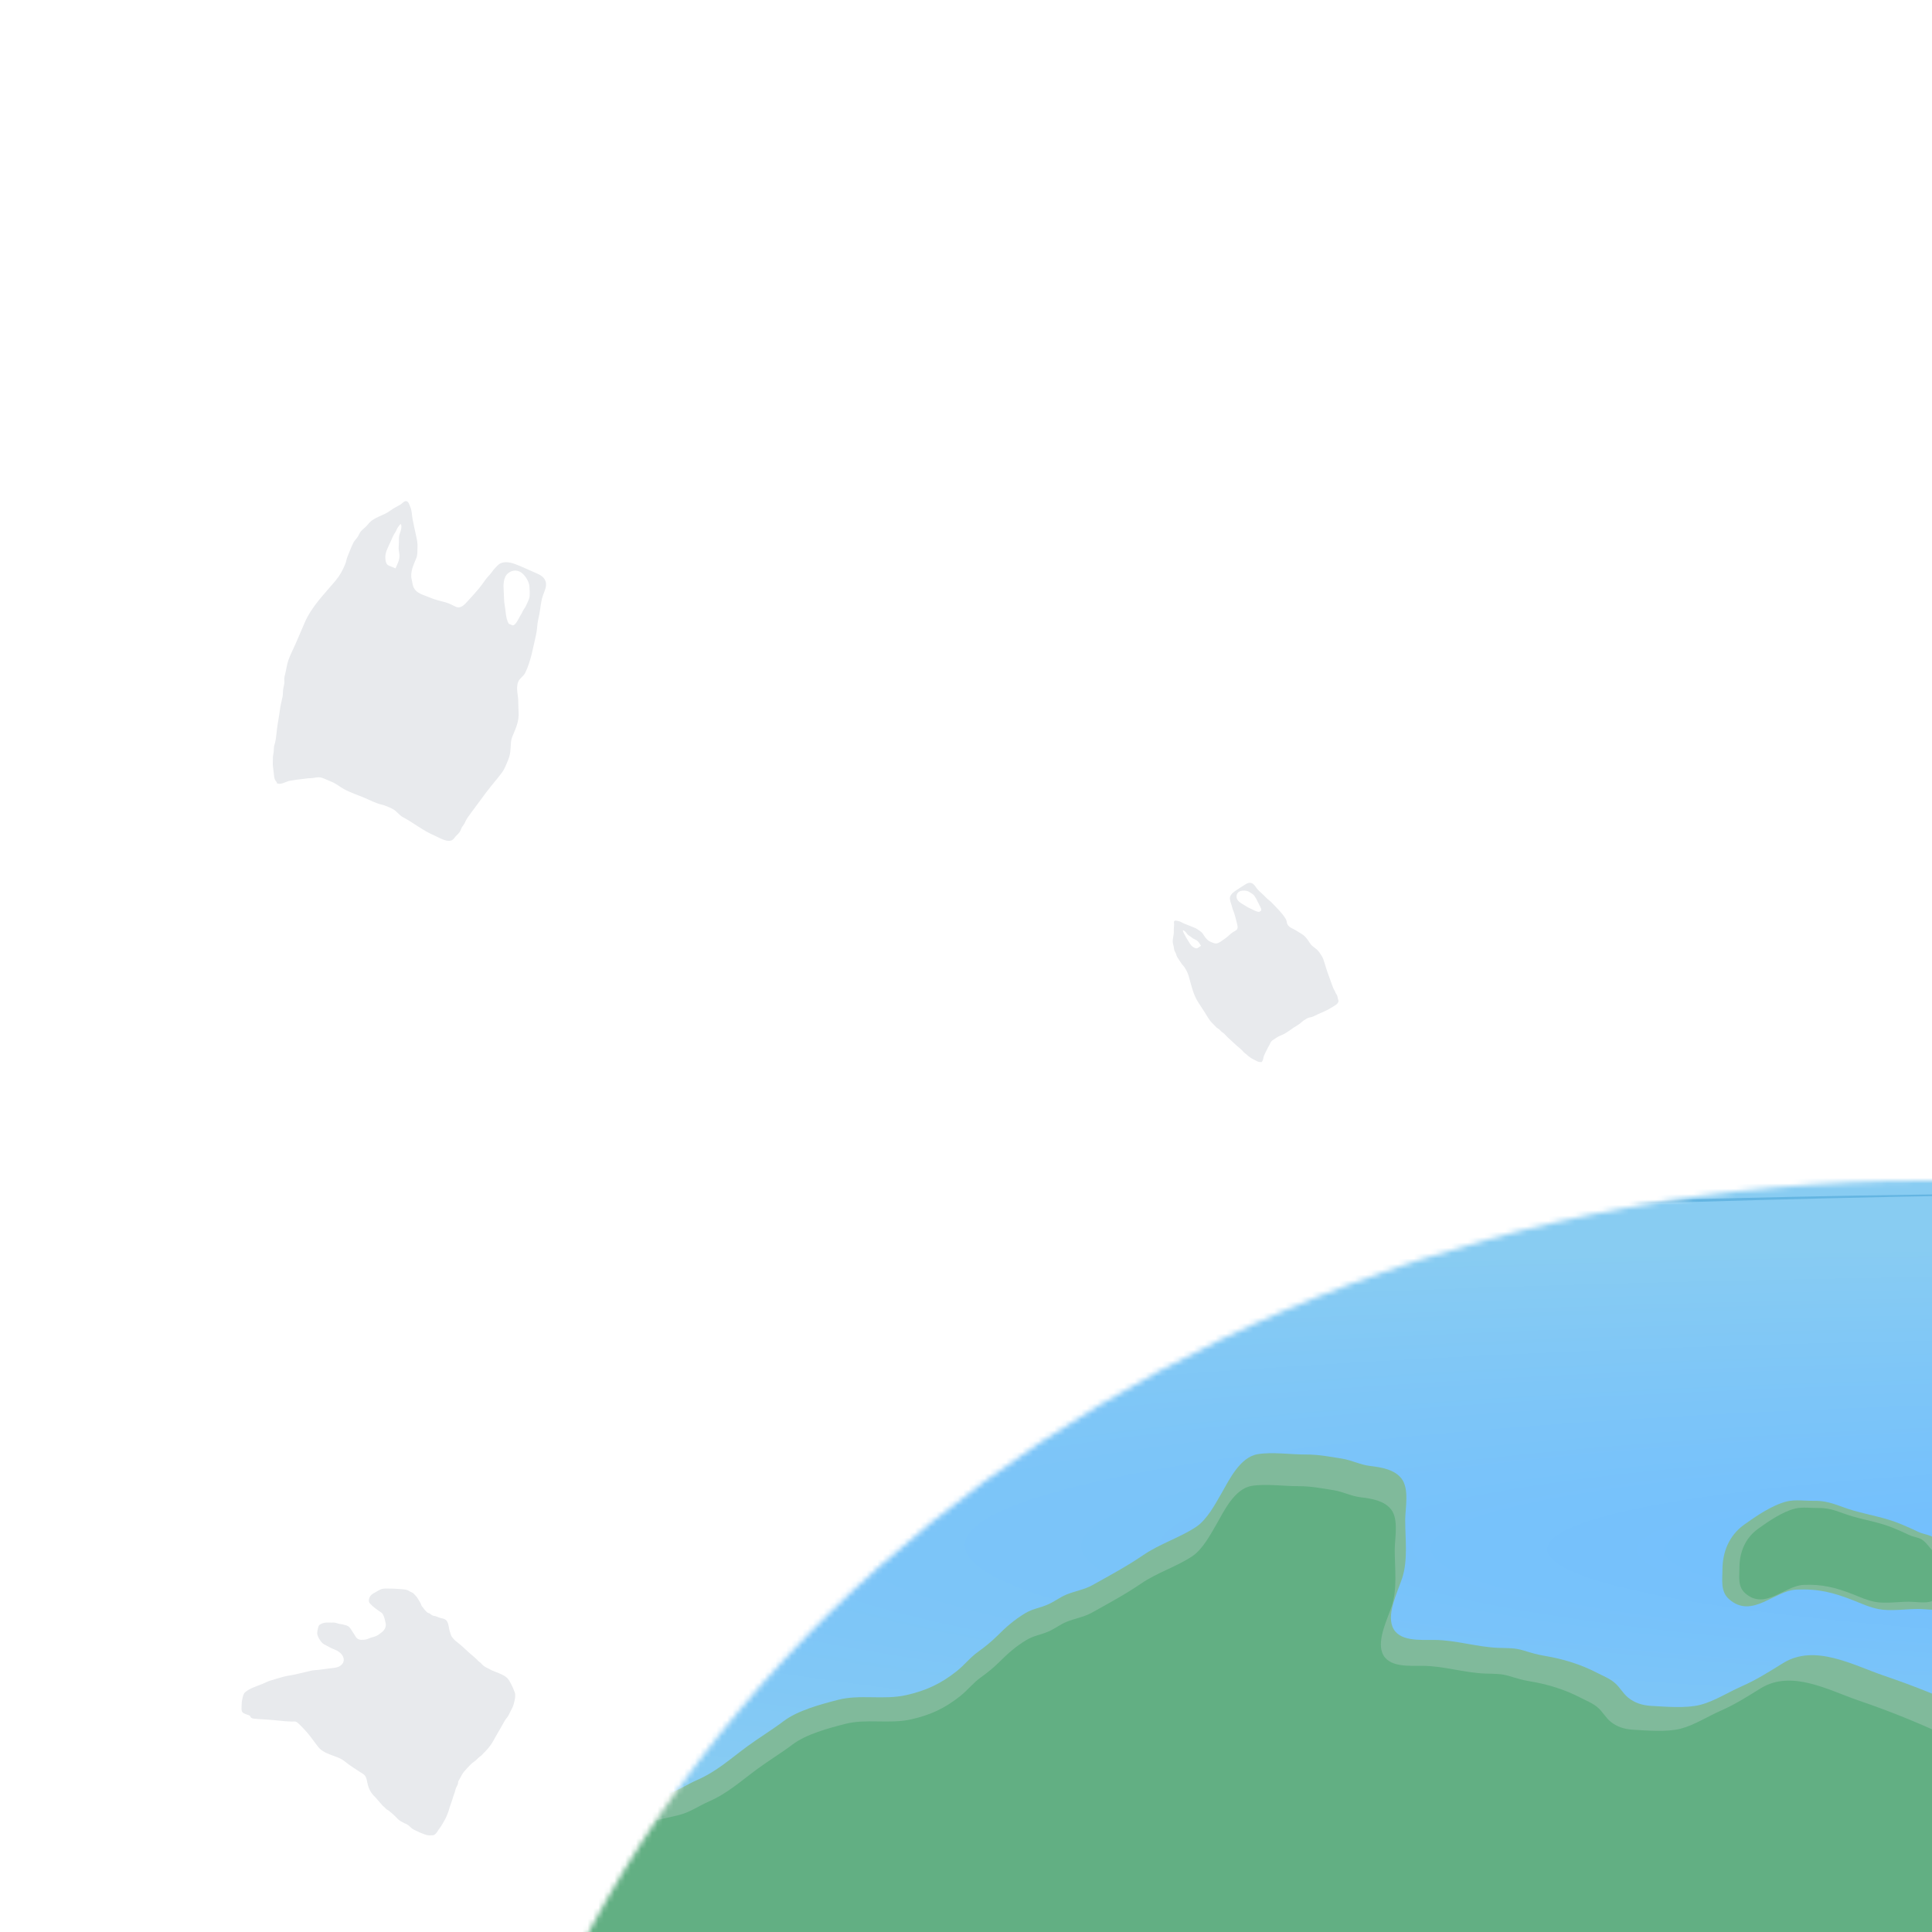 <svg width="360" height="360" viewBox="0 0 360 360" fill="none" xmlns="http://www.w3.org/2000/svg">
<g clip-path="url(#clip0_643_1257)">
<g filter="url(#filter0_d_643_1257)">
<mask id="mask0_643_1257" style="mask-type:luminance" maskUnits="userSpaceOnUse" x="83" y="220" width="552" height="492">
<path d="M359 711.024C511.431 711.024 635 601.104 635 465.512C635 329.919 511.431 220 359 220C206.569 220 83 329.919 83 465.512C83 601.104 206.569 711.024 359 711.024Z" fill="white"/>
</mask>
<g mask="url(#mask0_643_1257)">
<path d="M944.138 218.387H-127.674V729.518H944.138V218.387Z" fill="#88CCF2"/>
<path d="M408.31 357.341C679.529 357.341 899.396 327.098 899.396 289.792C899.396 252.485 679.529 222.243 408.31 222.243C137.09 222.243 -82.776 252.485 -82.776 289.792C-82.776 327.098 137.09 357.341 408.31 357.341Z" fill="url(#paint0_radial_643_1257)"/>
<path d="M430.094 357.341C710.998 357.341 938.716 327.098 938.716 289.792C938.716 252.485 710.998 222.243 430.094 222.243C149.19 222.243 -78.528 252.485 -78.528 289.792C-78.528 327.098 149.19 357.341 430.094 357.341Z" fill="url(#paint1_radial_643_1257)"/>
<path d="M331.5 413.6C333.676 411.465 335.826 409.176 337.942 406.972C341.223 403.554 345.099 401.672 349.33 399.322C351.601 398.055 354.89 397.087 357.412 396.119C359.354 395.374 361.798 394.46 363.87 394.122C365.83 393.8 368.722 393.977 370.743 394.138C372.254 394.261 373.834 394.722 375.258 395.205C377.633 396.012 378.332 397.894 379.109 399.967C380.025 402.394 379.921 404.36 380.05 406.834C380.18 409.168 381.276 411.357 381.743 413.6C381.959 414.637 381.518 415.743 381.769 416.795C382.002 417.763 382.321 418.769 382.58 419.729C383.426 422.901 387.225 426.442 391.292 425.044C395.1 423.73 394.91 419.115 396.654 416.526C397.379 415.451 398.199 414.737 398.717 413.623C399.296 412.394 399.969 411.135 400.522 409.875C401.895 406.741 401.843 402.817 404.338 400.267C406.834 397.717 409.113 394.937 412.895 394.238C415.019 393.846 416.089 393.331 418.032 392.356C419.604 391.573 421.244 391.265 422.85 390.582C425.829 389.315 428.738 388.508 431.795 387.433C435.197 386.242 437.977 384.43 441.025 382.64C444.608 380.528 448.226 379 451.308 376.196C453.985 373.762 457.361 372.302 459.856 369.706C461.186 368.324 462.412 366.726 463.5 365.19C464.588 363.654 466.245 361.719 467.091 359.998C468.395 357.333 467.497 353.34 467.523 350.429C467.566 346.466 466.168 343.194 463.888 339.799C459.761 333.662 452.793 331.781 445.687 329.361C443.805 328.724 441.776 328.47 439.937 327.741C438.754 327.272 437.908 326.665 436.613 326.443C433.479 325.913 429.464 326.497 426.243 326.481C422.237 326.458 418.507 327.195 414.483 327.195C411.177 327.195 407.87 327.195 404.563 327.195C398.683 327.195 391.879 328.048 386.327 326.297C383.107 325.275 380.197 323.655 376.994 322.664C373.627 321.627 370.441 320.199 367.237 318.716C362.005 316.297 356.704 314.162 351.083 312.249C345.332 310.299 338.175 306.236 332.26 309.891C329.748 311.443 327.321 313.002 324.498 314.239C322.055 315.306 319.404 317.027 316.771 317.687C314.154 318.348 310.347 318.017 307.636 317.864C306.03 317.772 304.536 317.295 303.327 316.282C302.403 315.506 301.851 314.423 300.944 313.632C299.934 312.741 298.768 312.318 297.568 311.696C294.589 310.145 291.274 309.116 287.837 308.547C286.447 308.317 285.256 307.964 283.909 307.549C282.242 307.034 280.965 307.119 279.22 307.057C275.18 306.904 271.312 305.606 267.271 305.575C264.586 305.552 260.527 305.936 259.44 303.048C258.473 300.475 260.424 296.62 261.253 294.124C262.384 290.713 261.84 286.796 261.84 283.264C261.84 281.052 262.643 277.434 261.149 275.506C259.837 273.817 257.411 273.41 255.321 273.164C253.447 272.941 251.876 272.081 250.072 271.797C247.827 271.436 245.625 271.013 243.302 271.029C240.583 271.044 237.025 270.506 234.314 270.975C231.025 271.543 229.013 275.821 227.614 278.241C226.431 280.284 224.912 283.179 222.831 284.546C219.766 286.558 216.139 287.649 213.057 289.753C210 291.835 206.78 293.571 203.542 295.376C202.031 296.22 200.27 296.474 198.672 297.142C197.455 297.649 196.479 298.44 195.288 298.962C193.82 299.607 192.404 299.769 191.022 300.606C188.864 301.912 187.422 303.225 185.721 304.915C184.685 305.936 183.519 306.888 182.319 307.741C180.73 308.87 179.763 310.214 178.27 311.397C175.377 313.701 172.58 315.037 168.789 315.875C164.628 316.796 160.233 315.69 156.184 316.735C152.903 317.58 148.637 318.724 146.021 320.705C143.819 322.372 141.497 323.762 139.252 325.406C136.109 327.718 133.553 330.083 129.884 331.688C127.958 332.526 126.352 333.708 124.254 334.246C121.845 334.86 119.341 335.314 116.915 335.867C112.279 336.934 108.29 338.808 103.8 340.129C99.44 341.412 95.623 343.647 91.419 345.214C89.908 345.782 88.241 346.174 86.748 346.773C84.002 347.879 82.966 350.191 79.685 350.298C77.811 350.36 75.834 350.329 73.96 350.283C71.672 350.221 70.93 349.691 69.168 348.478C65.464 345.943 63.591 343.409 62.261 339.484C61.285 336.589 59.481 333.716 56.364 332.372C53.247 331.028 49.405 330.79 46.072 330.805C39.415 330.836 31.592 330.06 25.428 332.718C22.829 333.839 20.446 335.652 17.838 336.865C16.016 337.718 15.015 338.762 13.521 339.991C9.48 343.301 4.757 345.851 1.122 349.592C-1.917 352.725 -4.801 356.243 -7.581 359.561C-11.181 363.862 -13.884 368.647 -15.403 373.808C-16.733 378.316 -17.89 384.03 -15.309 388.301C-12.554 392.832 -10.033 397.256 -5.362 400.536C-1.692 403.109 3.885 403.508 8.28 402.333C13.279 400.989 15.334 394.944 15.706 390.743C16.103 386.25 16.56 382.01 16.483 377.456C16.413 373.516 17.726 368.823 22.198 366.926C24.866 368.769 23.778 373.639 23.787 376.227C23.787 379.015 23.986 381.511 24.581 384.261C25.013 386.219 25.384 387.586 26.377 389.437C27.491 391.511 29.114 393.9 29.391 396.242C29.736 399.145 28.104 401.457 25.747 403.231C22.086 405.989 16.767 407.463 12.416 409.138C8.064 410.812 3.367 412.394 -0.95 414.337C-2.746 415.144 -3.868 415.958 -5.923 416.342C-9.627 417.033 -13.556 417.279 -17.303 417.786C-21.05 418.293 -24.288 418.846 -27.957 418.7C-33.276 418.485 -36.039 411.987 -38.578 408.546C-40.822 405.505 -42.826 404.622 -47.246 404.952C-54.404 405.489 -62.848 410.489 -66.777 415.85C-68.184 417.77 -67.243 419.268 -66.095 421.227C-65.456 422.317 -64.618 423.646 -63.729 424.606C-62.322 426.127 -60.647 426.749 -58.954 427.993C-56.606 429.721 -54.352 432.379 -52.323 434.46C-50.121 436.71 -48.749 439.598 -48.075 442.417C-47.462 444.982 -47.523 445.504 -48.87 448.001C-50.398 450.842 -52.712 452.832 -54.888 455.343C-58.005 458.945 -60.802 462.002 -63.064 466.157C-65.059 469.813 -68.46 474.928 -64.679 478.33C-63.401 479.475 -61.95 481.057 -60.431 481.91C-59.084 482.662 -58.73 482.655 -57.158 482.025C-54.395 480.911 -51.693 479.206 -49.198 477.685C-45.597 475.489 -41.263 473.446 -38.327 470.543C-35.72 467.97 -32.214 465.596 -28.691 464.007C-25.816 462.709 -22.147 462.724 -19.047 462.063C-15.473 461.295 -14.445 460.535 -11.63 463.093C-9.247 465.258 -7.175 468.615 -3.816 469.69C0.233 470.98 6.165 470.781 7.538 466.211C8.349 463.515 7.114 460.804 8.297 458.062C9.8 454.552 13.504 452.225 17.484 454.337C19.902 455.62 21.862 457.993 23.83 459.736C25.687 461.38 27.362 462.747 28.665 464.767C31.117 468.561 35.823 472.094 40.952 469.521C44.207 467.885 46.02 464.129 48.239 461.633C49.94 459.721 51.563 458.354 53.739 456.772C55.915 455.189 62.2 449.176 65.905 450.428C69.384 451.603 71.56 459.352 70.636 462.301C69.635 465.497 65.671 466.779 63.401 469.053C62.209 470.251 61.044 472.301 60.974 473.953C60.888 476.011 62.624 477.34 60.759 479.26C58.6 481.479 52.945 482.969 50.026 483.945C46.702 485.059 43.628 485.427 40.149 485.842C34.07 486.564 28.294 486.602 22.293 485.435C18.848 484.767 15.818 484.329 12.511 483.092C8.962 481.771 5.051 480.642 1.278 480.012C-2.599 479.367 -6.597 479.229 -10.439 478.446C-14.281 477.662 -18.002 476.234 -22.095 476.234C-28.432 476.234 -33.708 477.993 -38.621 481.433C-41.142 483.2 -43.706 484.022 -46.59 485.243C-49.871 486.633 -52.962 488.092 -56.338 489.283C-61.199 490.995 -63.375 493.845 -65.896 497.7C-68.115 501.095 -69.393 504.636 -69.945 508.53C-70.265 510.773 -70.904 513.046 -70.956 515.281C-71.025 518.107 -70.939 520.941 -70.939 523.768C-70.939 527.992 -71.56 532.6 -70.774 536.763C-70.015 540.795 -68.642 545.15 -65.214 548.115C-62.028 550.88 -58.16 552.531 -54.145 554.059C-44.829 557.592 -34.502 556.932 -24.582 556.932C-21.957 556.932 -19.332 556.532 -16.958 557.6C-14.989 558.483 -12.692 559.359 -10.853 560.442C-9.247 561.386 -8.781 562.646 -7.771 563.998C-6.899 565.165 -5.94 565.734 -5.319 567.116C-4.602 568.721 -4.438 570.449 -3.739 572.07C-2.815 574.197 -2.098 576.448 -1.347 578.629C1.088 585.664 4.766 592.054 7.641 598.867C9.092 602.315 9.256 605.818 9.195 609.45C9.161 611.808 9.454 613.89 9.843 616.201C10.275 618.728 9.618 621.301 10.206 623.805C11.725 630.341 11.734 637.177 15.645 643.16C18.52 647.561 24.132 650.679 29.65 651.877C35.202 653.083 38.759 650.986 43.482 648.659C49.551 645.671 57.02 642.499 59.818 636.478C60.785 634.389 61.026 632.092 61.829 629.957C62.891 627.131 63.789 624.65 64.428 621.716C64.92 619.435 65.974 618.022 67.485 616.171C69.384 613.851 70.964 611.394 72.536 608.89C76.102 603.214 78.398 596.509 78.847 590.011C79.132 585.887 79.642 581.947 79.642 577.799C79.642 573.483 78.847 568.859 80.98 564.873C83.112 560.887 85.306 555.227 88.811 551.893C90.78 550.019 93.715 548.737 95.9 547.047C98.369 545.142 101.089 542.777 102.997 540.388C104.258 538.814 107.038 533.975 105.553 532.408L102.781 531.709C100.208 531.31 97.652 530.841 95.114 530.304C91.108 529.321 86.851 528.046 83.061 526.54C79.788 525.242 76.801 523.606 73.434 522.47C71.059 521.663 67.614 521.272 66.777 518.76C66.034 516.541 66.345 513.299 66.06 510.965C65.801 508.86 65.119 505.527 66.112 503.522C68.029 503.491 70.438 506.172 71.664 507.001C74.098 508.645 76.559 510.212 78.908 511.955C84.433 516.072 91.419 519.789 98.369 521.725C102.747 522.938 107.444 523.453 111.959 524.014C115.896 524.497 119.721 525.457 122.251 522.017C125.23 517.954 124.962 512.608 124.988 507.977C125.006 504.613 124.885 501.833 122.657 498.883C121.655 497.562 113.349 492.255 114.187 491.18C117.891 491.787 120.378 495.45 122.631 497.762C124.323 499.498 126.128 501.502 128.2 502.931C132.673 506.018 139.83 507.309 145.201 508.561C148.629 509.359 151.987 509.728 155.027 511.448C162.167 515.496 166.156 523.468 169.584 530.119C171.941 534.689 172.398 539.528 175.23 543.86C178.322 548.591 181.611 544.643 183.968 541.471C187.621 536.556 187.923 530.573 190.53 525.335C191.765 522.861 194.088 520.857 196.35 519.121C200.183 516.172 204.25 513.176 208.368 510.557C211.572 508.522 213.126 511.21 214.792 513.63C216.744 516.448 218.833 519.206 220.361 522.232C221.587 524.666 222.269 526.272 224.886 527.608C227.502 528.944 231.56 530.265 233.442 532.708C234.944 534.659 233.787 536.824 234.383 538.883C235.212 541.732 238.105 540.872 240.608 541.271C242.905 541.632 243.51 541.993 245.78 541.187C248.949 540.058 251.971 538.56 254.216 536.241C257.937 532.385 259.776 527.723 259.241 522.547C259.017 520.365 257.989 517.984 259.129 515.834C261.287 511.763 267.573 511.326 271.605 509.789C275.223 508.415 278.953 506.663 281.75 504.16C285.273 501.003 288.338 495.796 290.091 491.618C291.524 488.2 291.403 484.091 291.611 480.535C291.921 475.151 291.775 469.759 291.775 464.367C291.775 459.705 289.884 453.323 295.884 451.15C297.974 452.678 298.328 456.695 298.898 458.914C299.269 460.389 299.632 461.833 300.107 463.285C300.892 465.681 300.124 467.056 299.554 469.414C299.01 471.625 298.898 473.891 298.432 476.126C298.129 477.532 297.611 479.052 299.312 479.805C301.013 480.558 304.225 478.868 305.693 479.966C307.843 481.579 305.442 486.103 304.812 487.578C303.681 490.235 300.84 494.436 301.609 497.416C304.855 498.791 309.138 494.943 311.452 493.407C315.294 490.857 318.126 488.315 320.026 484.344C321.165 481.963 321.554 479.559 322.184 477.063C322.538 475.658 323.194 474.483 321.614 473.476C320.785 473.507 319.991 473.384 319.223 473.108C318.73 472.486 318.411 471.794 318.256 471.042C317.668 469.406 317.703 467.762 316.935 466.172C316.252 464.759 315.363 463.561 314.249 462.394C312.738 460.811 312.263 459.452 311.219 457.678C310.364 456.219 309.302 455.996 310.545 454.506C311.616 453.231 316.14 451.918 317.677 451.226C321.321 449.59 325.465 448.569 328.893 446.61C333.331 444.068 336.957 440.42 340.238 436.81C342.224 434.629 345.263 431.956 346.861 429.437C348.458 426.918 346.248 423.193 345.229 420.873C343.113 416.035 338.744 413.907 333.072 413.6" fill="#80BA9B"/>
<path d="M122.614 323.578C122.614 316.973 121.811 310.475 126.249 304.822C128.355 302.134 131.826 300.936 134.779 299.093C137.015 297.703 139.096 295.998 141.419 294.753C142.455 294.193 143.62 293.916 144.674 293.371C146.047 292.664 147.1 291.627 148.499 290.975C151.685 289.492 153.325 288.655 155.052 285.583C156.356 283.271 156.485 280.03 154.241 278.21C151.167 275.714 148.482 275.307 144.415 275.33C142.498 275.337 139.847 274.961 137.991 275.468C134.935 276.305 133.009 277.764 130.894 279.846C128.934 281.773 127.155 283.778 124.867 285.406C122.432 287.142 120.343 288.655 118.573 290.975C117.511 292.365 116.164 293.809 115.292 295.299C114.566 296.535 114.377 297.81 113.755 299.093C112.909 300.859 111.406 302.134 111.225 304.1C111.087 305.521 111.286 307.027 111.286 308.455C111.286 310.199 110.854 312.365 111.406 314.054C111.829 315.329 113.012 316.65 113.712 317.848C115.43 320.767 118.322 322.203 120.999 324.292" fill="#80BA9B"/>
<path d="M367.927 291.889C366.555 290.637 364.621 290.345 363.11 289.308C361.875 288.463 361.245 286.835 359.837 286.236C359.043 285.898 358.249 285.821 357.42 285.429C356.314 284.899 355.399 284.492 354.208 283.993C351.229 282.764 348.449 282.35 345.332 281.459C342.595 280.675 340.937 279.6 337.958 279.654C336.318 279.684 334.513 279.385 332.933 279.777C330.213 280.452 327.174 282.542 325.024 284.078C322.106 286.167 320.957 289.308 320.957 292.503C320.957 294.392 320.543 296.535 322.192 297.987C326.432 301.735 330.611 296.382 334.738 296.197C338.865 296.013 341.68 296.773 345.263 298.171C346.843 298.793 348.423 299.531 350.124 299.845C352.291 300.253 355.209 299.807 357.42 299.807C358.844 299.807 360.916 300.191 362.263 299.715C363.61 299.239 363.809 297.872 364.69 297.057C366.27 295.614 366.917 295.575 367.124 293.325" fill="#80BA9B"/>
<path d="M327.365 415.082C329.48 413.016 331.552 410.797 333.599 408.661C336.776 405.351 340.532 403.531 344.633 401.25C346.835 400.029 350.021 399.084 352.464 398.147C354.347 397.425 356.712 396.542 358.724 396.212C360.624 395.897 363.421 396.066 365.381 396.219C366.84 396.334 368.377 396.788 369.75 397.256C372.047 398.032 372.729 399.86 373.48 401.864C374.369 404.215 374.266 406.119 374.395 408.516C374.516 410.781 375.578 412.893 376.036 415.067C376.243 416.073 375.82 417.141 376.062 418.162C376.286 419.099 376.597 420.075 376.847 421.004C377.668 424.084 381.346 427.509 385.291 426.15C388.987 424.883 388.797 420.405 390.489 417.901C391.189 416.856 391.983 416.165 392.492 415.082C393.054 413.892 393.701 412.671 394.236 411.449C395.566 408.408 395.514 404.606 397.941 402.141C400.272 399.76 402.56 396.98 406.229 396.304C408.284 395.92 409.32 395.42 411.211 394.476C412.731 393.715 414.32 393.416 415.874 392.755C418.758 391.527 421.581 390.743 424.542 389.706C427.841 388.554 430.526 386.795 433.479 385.06C436.95 383.017 440.455 381.534 443.443 378.815C446.033 376.458 449.305 375.044 451.723 372.533C453.009 371.196 454.201 369.645 455.254 368.155C456.308 366.665 457.914 364.791 458.734 363.124C460.003 360.544 459.131 356.673 459.157 353.854C459.191 350.014 457.844 346.842 455.634 343.555C451.636 337.61 444.885 335.782 437.995 333.44C436.173 332.817 434.204 332.579 432.425 331.873C431.277 331.42 430.457 330.828 429.205 330.613C426.166 330.099 422.272 330.667 419.155 330.652C415.269 330.629 411.66 331.343 407.758 331.351C404.554 331.351 401.351 331.351 398.148 331.351C392.458 331.351 385.861 332.18 380.482 330.475C377.365 329.492 374.542 327.91 371.442 326.957C368.179 325.951 365.088 324.569 361.988 323.132C356.92 320.79 351.782 318.724 346.343 316.873C340.774 314.976 333.84 311.044 328.099 314.584C325.664 316.09 323.315 317.595 320.578 318.793C318.213 319.83 315.64 321.497 313.093 322.134C310.545 322.772 306.867 322.457 304.242 322.303C302.68 322.211 301.238 321.75 300.072 320.775C299.174 320.03 298.639 318.97 297.767 318.209C296.783 317.349 295.66 316.942 294.495 316.335C291.611 314.83 288.399 313.832 285.066 313.286C283.719 313.063 282.562 312.718 281.267 312.318C279.652 311.827 278.409 311.904 276.725 311.842C272.814 311.696 269.067 310.437 265.147 310.406C262.539 310.383 258.611 310.752 257.558 307.956C256.625 305.468 258.516 301.727 259.319 299.308C260.415 296.005 259.889 292.211 259.889 288.786C259.889 286.643 260.666 283.133 259.215 281.267C257.946 279.631 255.598 279.239 253.568 279.001C251.755 278.786 250.236 277.949 248.483 277.672C246.307 277.327 244.175 276.912 241.921 276.927C239.288 276.943 235.834 276.428 233.209 276.881C230.023 277.426 228.072 281.574 226.725 283.924C225.576 285.906 224.109 288.709 222.097 290.03C219.127 291.973 215.613 293.033 212.625 295.076C209.664 297.096 206.547 298.77 203.404 300.521C201.945 301.335 200.227 301.581 198.681 302.226C197.498 302.718 196.557 303.486 195.4 303.993C193.984 304.615 192.603 304.776 191.264 305.59C189.175 306.85 187.776 308.133 186.127 309.769C185.125 310.759 183.994 311.681 182.829 312.51C181.292 313.601 180.351 314.907 178.909 316.051C176.103 318.278 173.4 319.576 169.722 320.391C165.69 321.282 161.433 320.214 157.513 321.22C154.327 322.034 150.209 323.148 147.67 325.068C145.538 326.681 143.284 328.025 141.117 329.622C138.069 331.857 135.6 334.154 132.042 335.705C130.177 336.519 128.623 337.664 126.586 338.186C124.254 338.785 121.828 339.215 119.48 339.761C114.99 340.79 111.122 342.61 106.77 343.893C102.548 345.137 98.844 347.295 94.777 348.823C93.31 349.376 91.695 349.753 90.253 350.336C87.585 351.412 86.584 353.647 83.406 353.754C81.584 353.816 79.676 353.785 77.863 353.739C75.644 353.685 74.927 353.163 73.218 351.995C69.635 349.538 67.813 347.088 66.526 343.286C65.577 340.483 63.833 337.695 60.81 336.389C57.875 335.122 54.067 334.853 50.838 334.868C44.38 334.899 36.807 334.146 30.841 336.719C28.329 337.802 26.015 339.561 23.494 340.736C21.732 341.565 20.757 342.579 19.306 343.77C15.395 346.98 10.81 349.446 7.296 353.071C4.352 356.112 1.563 359.515 -1.131 362.733C-4.619 366.895 -7.235 371.534 -8.712 376.534C-9.998 380.905 -11.121 386.442 -8.617 390.574C-5.949 394.967 -3.505 399.245 1.027 402.425C4.576 404.921 9.99 405.305 14.246 404.168C19.09 402.87 21.076 397.01 21.439 392.94C21.827 388.585 22.268 384.476 22.19 380.067C22.121 376.25 23.39 371.703 27.733 369.868C30.315 371.65 29.261 376.365 29.27 378.885C29.27 381.588 29.46 384.007 30.038 386.672C30.453 388.57 30.815 389.891 31.774 391.688C32.853 393.692 34.425 396.012 34.692 398.278C35.02 401.089 33.449 403.331 31.161 405.044C27.612 407.717 22.466 409.138 18.244 410.766C14.022 412.394 9.472 413.923 5.301 415.804C3.557 416.588 2.478 417.371 0.484 417.747C-3.1 418.416 -6.907 418.654 -10.542 419.145C-14.048 419.614 -17.311 420.174 -20.869 420.036C-26.023 419.829 -28.7 413.531 -31.152 410.205C-33.328 407.256 -35.271 406.396 -39.544 406.718C-46.478 407.241 -54.663 412.079 -58.471 417.279C-59.835 419.138 -58.928 420.589 -57.814 422.486C-57.193 423.546 -56.381 424.829 -55.526 425.758C-54.162 427.233 -52.539 427.832 -50.898 429.038C-48.619 430.712 -46.443 433.285 -44.475 435.305C-42.342 437.486 -41.012 440.282 -40.365 443.016C-39.769 445.504 -39.829 446.011 -41.133 448.431C-42.61 451.18 -44.863 453.116 -46.961 455.543C-49.975 459.037 -52.694 462.002 -54.887 466.026C-56.813 469.567 -60.12 474.529 -56.459 477.824C-55.224 478.937 -53.817 480.466 -52.34 481.287C-51.037 482.009 -50.691 482.009 -49.172 481.395C-46.495 480.312 -43.879 478.668 -41.461 477.194C-37.973 475.066 -33.777 473.085 -30.936 470.274C-28.415 467.778 -25.013 465.481 -21.594 463.937C-18.805 462.678 -15.248 462.693 -12.243 462.056C-8.781 461.311 -7.788 460.573 -5.06 463.054C-2.754 465.151 -0.743 468.407 2.513 469.444C6.432 470.696 12.183 470.496 13.512 466.08C14.298 463.469 13.107 460.842 14.246 458.185C15.706 454.79 19.289 452.532 23.148 454.575C25.497 455.819 27.388 458.116 29.296 459.805C31.1 461.395 32.724 462.724 33.984 464.682C36.358 468.361 40.926 471.787 45.891 469.283C49.042 467.693 50.803 464.06 52.953 461.641C54.602 459.79 56.174 458.461 58.281 456.933C60.387 455.404 66.483 449.575 70.066 450.789C73.434 451.925 75.549 459.437 74.651 462.294C73.675 465.389 69.842 466.633 67.64 468.837C66.483 469.997 65.361 471.986 65.283 473.584C65.197 475.573 66.88 476.864 65.076 478.73C62.986 480.88 57.504 482.324 54.68 483.269C51.46 484.344 48.481 484.705 45.114 485.105C39.225 485.804 33.63 485.842 27.811 484.713C24.469 484.068 21.542 483.638 18.339 482.447C14.903 481.165 11.112 480.074 7.451 479.467C3.687 478.845 -0.181 478.707 -3.903 477.946C-7.624 477.186 -11.233 475.804 -15.196 475.804C-21.335 475.804 -26.447 477.509 -31.212 480.842C-33.647 482.547 -36.134 483.353 -38.94 484.536C-42.117 485.88 -45.114 487.294 -48.386 488.446C-53.092 490.105 -55.198 492.862 -57.642 496.594C-59.792 499.882 -61.026 503.315 -61.562 507.086C-61.873 509.259 -62.494 511.456 -62.537 513.622C-62.606 516.356 -62.52 519.106 -62.52 521.848C-62.52 525.941 -63.116 530.411 -62.356 534.436C-61.596 538.46 -60.284 542.562 -56.968 545.434C-53.877 548.115 -50.139 549.712 -46.236 551.195C-37.205 554.62 -27.206 553.975 -17.588 553.975C-15.049 553.975 -12.502 553.591 -10.206 554.62C-8.297 555.48 -6.07 556.325 -4.291 557.377C-2.737 558.291 -2.288 559.512 -1.304 560.826C-0.458 561.962 0.475 562.508 1.071 563.852C1.77 565.411 1.917 567.078 2.599 568.652C3.488 570.71 4.188 572.892 4.913 575.004C7.27 581.816 10.836 588.007 13.616 594.612C15.024 597.953 15.179 601.348 15.127 604.865C15.093 607.154 15.377 609.166 15.757 611.409C16.172 613.859 15.541 616.347 16.103 618.774C17.571 625.103 17.588 631.731 21.37 637.53C24.158 641.793 29.589 644.811 34.943 645.978C40.322 647.153 43.767 645.118 48.343 642.86C54.223 639.965 61.458 636.892 64.178 631.055C65.119 629.028 65.352 626.808 66.129 624.734C67.157 621.993 68.029 619.589 68.65 616.747C69.134 614.535 70.144 613.168 71.612 611.378C73.451 609.135 74.988 606.747 76.507 604.328C79.961 598.828 82.189 592.331 82.629 586.033C82.905 582.031 83.397 578.222 83.397 574.197C83.397 570.173 82.629 565.541 84.693 561.671C86.808 557.731 88.889 552.324 92.282 549.09C94.19 547.277 97.031 546.033 99.146 544.397C101.538 542.546 104.171 540.258 106.019 537.946C107.236 536.425 109.93 531.732 108.497 530.212L105.812 529.528C103.317 529.144 100.847 528.683 98.386 528.161C94.501 527.209 90.383 525.972 86.704 524.52C83.536 523.261 80.643 521.679 77.379 520.573C75.083 519.789 71.741 519.413 70.93 516.978C70.213 514.828 70.515 511.686 70.239 509.428C69.989 507.393 69.332 504.16 70.282 502.217C72.147 502.186 74.478 504.789 75.661 505.588C78.018 507.178 80.41 508.699 82.681 510.389C88.034 514.382 94.803 517.977 101.538 519.851C105.777 521.034 110.328 521.525 114.705 522.063C118.521 522.531 122.225 523.461 124.678 520.127C127.561 516.195 127.311 511.011 127.328 506.525C127.345 503.261 127.225 500.573 125.066 497.716C124.099 496.433 116.043 491.295 116.855 490.25C120.438 490.842 122.856 494.39 125.04 496.625C126.681 498.3 128.433 500.25 130.437 501.633C134.771 504.628 141.713 505.872 146.902 507.086C150.226 507.862 153.481 508.215 156.425 509.882C163.341 513.799 167.209 521.525 170.525 527.977C172.804 532.408 173.253 537.093 175.99 541.287C178.987 545.864 182.173 542.047 184.452 538.975C187.983 534.213 188.285 528.414 190.815 523.338C192.007 520.941 194.269 518.998 196.453 517.316C200.166 514.459 204.103 511.556 208.101 509.021C211.201 507.055 212.712 509.651 214.326 512.001C216.217 514.736 218.237 517.401 219.714 520.335C220.905 522.693 221.57 524.252 224.091 525.55C226.613 526.848 230.558 528.123 232.38 530.496C233.839 532.385 232.708 534.49 233.287 536.479C234.09 539.236 236.896 538.407 239.313 538.791C241.541 539.144 242.128 539.49 244.321 538.706C247.395 537.616 250.322 536.164 252.498 533.914C256.107 530.181 257.886 525.657 257.368 520.65C257.152 518.537 256.159 516.226 257.264 514.144C259.362 510.196 265.449 509.774 269.36 508.292C272.866 506.955 276.484 505.258 279.186 502.831C282.597 499.767 285.575 494.728 287.268 490.681C288.658 487.37 288.537 483.384 288.744 479.943C289.046 474.721 288.9 469.506 288.908 464.283C288.908 459.767 287.078 453.584 292.897 451.472C294.926 452.954 295.272 456.848 295.816 458.999C296.178 460.427 296.524 461.825 296.981 463.231C297.741 465.558 296.998 466.887 296.446 469.168C295.919 471.311 295.816 473.507 295.358 475.673C295.064 477.04 294.564 478.507 296.213 479.237C297.888 479.966 300.97 478.323 302.395 479.39C304.476 480.949 302.153 485.343 301.549 486.764C300.452 489.336 297.698 493.407 298.449 496.303C301.6 497.639 305.745 493.906 307.99 492.416C311.711 489.951 314.457 487.486 316.296 483.638C317.401 481.334 317.772 478.999 318.385 476.587C318.731 475.22 319.37 474.091 317.833 473.115C317.03 473.146 316.261 473.023 315.519 472.754C315.044 472.148 314.733 471.48 314.586 470.75C314.016 469.168 314.051 467.57 313.3 466.026C312.635 464.659 311.78 463.5 310.701 462.363C309.242 460.835 308.775 459.513 307.765 457.793C306.936 456.38 305.909 456.165 307.118 454.721C308.154 453.484 312.54 452.209 314.025 451.541C317.556 449.959 321.571 448.968 324.887 447.064C329.187 444.598 332.701 441.065 335.878 437.571C337.795 435.458 340.748 432.862 342.293 430.428C343.839 427.993 341.698 424.376 340.713 422.133C338.667 417.44 334.428 415.39 328.936 415.09" fill="#62AF83"/>
<path d="M123.623 321.374C123.623 315.375 122.889 309.484 126.921 304.346C128.838 301.904 131.989 300.813 134.657 299.147C136.686 297.879 138.577 296.343 140.684 295.207C141.625 294.7 142.687 294.446 143.637 293.955C144.88 293.31 145.839 292.372 147.108 291.781C150 290.437 151.485 289.677 153.057 286.889C154.24 284.792 154.352 281.85 152.323 280.199C149.534 277.933 147.099 277.565 143.404 277.588C141.66 277.595 139.259 277.257 137.576 277.718C134.804 278.479 133.051 279.8 131.135 281.689C129.356 283.44 127.741 285.253 125.661 286.735C123.45 288.31 121.559 289.684 119.945 291.789C118.978 293.048 117.76 294.362 116.966 295.713C116.31 296.835 116.137 297.995 115.576 299.162C114.807 300.767 113.452 301.919 113.279 303.701C113.158 304.991 113.331 306.359 113.331 307.657C113.331 309.239 112.934 311.205 113.443 312.741C113.823 313.901 114.902 315.099 115.541 316.189C117.096 318.839 119.72 320.137 122.155 322.042" fill="#62AF83"/>
<path d="M364.785 291.604C363.602 290.521 361.919 290.268 360.615 289.369C359.544 288.632 358.992 287.227 357.783 286.704C357.092 286.412 356.41 286.343 355.693 286.005C354.735 285.545 353.941 285.191 352.904 284.761C350.323 283.694 347.923 283.333 345.22 282.565C342.854 281.889 341.412 280.959 338.839 280.998C337.423 281.021 335.861 280.767 334.488 281.105C332.131 281.689 329.506 283.494 327.641 284.83C325.111 286.643 324.118 289.362 324.118 292.127C324.118 293.763 323.764 295.614 325.189 296.873C328.858 300.114 332.476 295.483 336.059 295.322C339.496 295.168 342.069 295.821 345.177 297.034C346.55 297.572 347.914 298.21 349.39 298.486C351.264 298.839 353.794 298.455 355.711 298.455C356.945 298.455 358.733 298.793 359.907 298.379C361.081 297.964 361.245 296.781 362.005 296.082C363.369 294.838 363.939 294.799 364.112 292.849" fill="#62AF83"/>
</g>
</g>
<g filter="url(#filter1_d_643_1257)">
<path d="M94.7 141.545C95.146 140.539 95.123 139.552 95.199 138.489C95.241 137.916 95.341 137.535 95.566 137.012C96.166 135.613 96.734 134.306 96.633 132.747C96.585 131.991 96.59 131.258 96.564 130.49C96.543 129.841 96.396 129.2 96.358 128.55C96.324 127.95 96.39 127.222 96.743 126.712C97.092 126.211 97.612 125.916 97.889 125.328C98.958 123.084 99.327 120.658 99.89 118.257C100.101 117.356 100.076 116.414 100.275 115.516C100.432 114.813 100.579 114.095 100.673 113.383C100.778 112.598 100.908 111.663 101.18 110.922C101.45 110.187 101.89 109.301 101.705 108.487C101.495 107.574 100.716 107.134 99.923 106.801C98.627 106.255 97.35 105.623 96.033 105.124C94.977 104.723 93.6 104.472 92.746 105.345C92.378 105.719 92.02 106.062 91.723 106.499C91.333 107.08 90.809 107.521 90.408 108.087C90.014 108.643 89.612 109.212 89.177 109.733C88.537 110.502 87.853 111.244 87.178 111.98C86.56 112.657 85.859 113.494 84.913 113.049C84.325 112.772 83.673 112.422 83.053 112.244C82.054 111.955 81.115 111.783 80.147 111.364C79.251 110.976 77.995 110.689 77.359 109.915C77.007 109.488 76.905 109.038 76.819 108.5C76.765 108.158 76.642 107.773 76.627 107.43C76.571 106.167 77.131 105.101 77.585 103.969C77.824 103.372 77.76 102.602 77.796 101.952C77.838 101.249 77.699 100.556 77.542 99.872C77.305 98.835 77.101 97.817 76.887 96.776C76.723 95.984 76.786 95.223 76.454 94.472C76.313 94.152 76.14 93.423 75.696 93.376C75.292 93.332 74.987 93.782 74.688 93.969C74.055 94.37 73.336 94.684 72.745 95.135C71.428 96.138 69.6 96.337 68.566 97.706C68.197 98.196 67.669 98.533 67.265 98.99C66.983 99.31 66.89 99.683 66.658 100.028C66.409 100.401 66.069 100.703 65.86 101.107C65.435 101.933 65.131 102.838 64.761 103.692C64.552 104.169 64.526 104.641 64.331 105.111C63.859 106.252 63.315 107.258 62.513 108.216C60.417 110.72 58.066 113.009 56.758 116.057C56.226 117.295 55.695 118.531 55.163 119.77C54.563 121.168 53.703 122.655 53.443 124.146C53.325 124.824 53.159 125.464 53.011 126.128C52.923 126.514 53.019 126.905 52.983 127.285C52.953 127.591 52.856 127.931 52.795 128.238C52.693 128.754 52.753 129.288 52.651 129.821C52.53 130.456 52.345 131.059 52.246 131.699C52.078 132.779 51.946 133.839 51.742 134.921C51.505 136.188 51.533 137.566 51.142 138.788C50.964 139.342 51.074 139.97 50.923 140.553C50.812 140.992 50.872 141.498 50.837 141.958C50.779 142.665 50.956 143.385 51.018 144.102C51.05 144.469 51.09 144.917 51.227 145.263C51.338 145.545 51.735 145.8 51.586 146.124L51.65 145.973C52.448 146.27 53.28 145.612 54.035 145.477C54.904 145.322 55.774 145.212 56.654 145.121C57.067 145.077 57.394 144.997 57.817 145.004C58.211 145.012 58.577 144.913 58.965 144.863C59.576 144.782 59.922 144.878 60.47 145.11C60.937 145.31 61.399 145.512 61.867 145.709C62.681 146.052 63.322 146.607 64.081 147.028C65.305 147.703 66.724 148.151 68.01 148.704C68.979 149.12 69.96 149.646 70.985 149.89C71.709 150.064 72.449 150.382 73.124 150.713C73.916 151.106 74.36 151.891 75.126 152.294C77.116 153.348 78.815 154.784 80.909 155.669C81.732 156.015 83.49 157.176 84.38 156.445C84.603 156.264 84.749 156.005 84.947 155.799C85.175 155.561 85.445 155.326 85.637 155.059C85.853 154.76 85.915 154.387 86.111 154.079C86.281 153.805 86.489 153.607 86.618 153.291C86.91 152.57 87.397 152.001 87.847 151.362C88.399 150.576 89.003 149.841 89.555 149.056C90.177 148.171 90.848 147.314 91.521 146.468C92.201 145.612 92.924 144.798 93.567 143.905C94.082 143.191 94.358 142.351 94.712 141.55L94.7 141.545ZM73.693 105.912L73.087 105.652C72.706 105.481 72.242 105.398 72.043 105.035C71.841 104.676 71.787 104.113 71.802 103.71C71.835 102.747 72.394 101.832 72.767 100.963C73.053 100.294 73.319 99.677 73.717 99.077C73.892 98.809 73.961 98.492 74.157 98.24C74.275 98.088 74.535 97.629 74.712 97.67C74.927 98.175 74.682 98.96 74.49 99.448C74.291 99.961 74.336 100.537 74.332 101.078C74.329 101.462 74.264 101.843 74.28 102.232C74.301 102.668 74.43 103.088 74.436 103.524C74.447 104.394 74.031 105.133 73.697 105.91L73.693 105.912ZM98.115 112.653C97.955 113.025 97.793 113.288 97.562 113.613C97.385 113.862 97.312 114.153 97.141 114.405C96.919 114.734 96.791 115.032 96.597 115.369C96.382 115.746 96.024 116.467 95.546 116.539L94.788 116.214C94.204 115.189 94.263 113.895 94.041 112.756C93.878 111.923 93.924 111.004 93.86 110.161C93.777 109.068 93.74 107.588 94.677 106.814C95.429 106.195 96.424 106.146 97.2 106.735C97.884 107.256 98.584 108.372 98.647 109.24C98.69 109.804 98.732 110.526 98.687 111.091C98.64 111.635 98.329 112.146 98.118 112.647L98.115 112.653Z" fill="#E8EAED"/>
</g>
<g filter="url(#filter2_d_643_1257)">
<path d="M76.21 340.199C76.515 340.516 76.886 340.849 77.281 341.009C77.675 341.169 78.033 341.392 78.431 341.539C78.808 341.678 79.187 341.86 79.582 341.948C79.9 342.017 80.363 342.01 80.684 341.97C81.066 341.919 81.387 341.486 81.569 341.178C81.813 340.761 82.168 340.384 82.39 339.957C82.572 339.605 82.797 339.285 82.973 338.933C83.149 338.582 83.291 338.221 83.445 337.85C83.599 337.48 83.683 337.119 83.794 336.751C83.976 336.155 84.238 335.571 84.389 334.965C84.475 334.626 84.617 334.337 84.725 334.004C84.827 333.696 84.867 333.404 84.997 333.1C85.102 332.855 85.281 332.601 85.339 332.34C85.37 332.202 85.352 332.07 85.395 331.935C85.454 331.759 85.58 331.621 85.666 331.461C85.919 330.99 86.126 330.522 86.472 330.111C86.86 329.649 87.28 329.225 87.693 328.789C88.058 328.406 88.57 328.167 88.915 327.772C89.128 327.527 89.415 327.329 89.671 327.128C89.767 327.053 89.832 326.987 89.903 326.893C90.051 326.692 90.217 326.572 90.39 326.4C90.785 326.001 91.155 325.546 91.485 325.084C91.834 324.597 92.075 324.051 92.386 323.542C92.982 322.566 93.519 321.539 94.099 320.553C94.243 320.305 94.472 320.073 94.635 319.834C94.787 319.611 94.888 319.354 95.009 319.112C95.259 318.607 95.576 318.098 95.718 317.549C95.836 317.1 95.965 316.626 95.996 316.161C96.005 316.013 95.996 315.853 95.993 315.702C95.987 315.476 95.894 315.307 95.814 315.1C95.653 314.682 95.499 314.271 95.283 313.878C95.027 313.414 94.836 312.971 94.435 312.61C93.889 312.12 93.161 311.863 92.497 311.586C92.204 311.464 91.905 311.37 91.618 311.232C91.257 311.056 90.933 310.852 90.566 310.688C90.199 310.525 89.853 310.183 89.594 309.888C89.486 309.762 89.421 309.731 89.295 309.649C89.11 309.533 88.999 309.354 88.841 309.203C88.554 308.93 88.255 308.676 87.95 308.421C87.191 307.79 86.493 307.078 85.74 306.437C85.426 306.17 85.096 305.95 84.79 305.668C84.58 305.47 84.432 305.294 84.25 305.068C84.068 304.842 84.028 304.644 83.936 304.371C83.831 304.054 83.729 303.765 83.676 303.429C83.602 302.946 83.482 302.198 83.096 301.869C82.936 301.734 82.711 301.636 82.51 301.586C82.269 301.527 82.057 301.495 81.825 301.407C81.656 301.344 81.492 301.275 81.325 301.209C81.072 301.112 80.788 301.112 80.545 300.993C80.338 300.892 80.184 300.707 79.98 300.607C79.894 300.563 79.789 300.566 79.699 300.516C79.582 300.45 79.474 300.318 79.376 300.227C79.178 300.045 79.052 299.859 78.897 299.646C78.811 299.527 78.706 299.432 78.626 299.31C78.496 299.112 78.438 298.883 78.333 298.669C78.178 298.359 77.962 298.079 77.793 297.778C77.638 297.498 77.382 297.304 77.182 297.059C76.981 296.814 76.827 296.764 76.552 296.641C76.309 296.534 76.096 296.352 75.84 296.274C75.331 296.117 74.695 296.132 74.174 296.076C73.652 296.019 73.174 296.016 72.668 296.016C72.085 296.016 71.459 295.925 70.912 296.173C70.459 296.377 70.039 296.657 69.604 296.892C69.117 297.156 68.759 297.621 68.737 298.18C68.725 298.497 68.781 298.613 69.006 298.861C69.299 299.178 69.611 299.461 69.962 299.709C70.265 299.922 70.548 300.164 70.869 300.349C71.07 300.465 71.224 300.603 71.344 300.811C71.625 301.297 71.733 301.888 71.857 302.431C72.008 303.093 71.675 303.731 71.153 304.136C70.885 304.346 70.592 304.572 70.299 304.745C69.953 304.949 69.493 305.04 69.111 305.159C68.805 305.253 68.528 305.41 68.219 305.483C67.91 305.555 67.639 305.555 67.337 305.558C66.846 305.564 66.445 305.316 66.214 304.874C66.059 304.578 65.862 304.333 65.686 304.054C65.498 303.756 65.328 303.458 65.084 303.197C64.751 302.839 64.282 302.817 63.835 302.688C63.616 302.625 63.384 302.613 63.162 302.569C62.922 302.522 62.696 302.415 62.459 302.365C62.274 302.324 62.076 302.349 61.888 302.349C61.555 302.349 61.215 302.337 60.882 302.343C60.441 302.352 60.071 302.447 59.694 302.669C59.447 302.814 59.373 302.93 59.306 303.206C59.191 303.662 59.006 304.252 59.173 304.71C59.355 305.209 59.62 305.684 59.981 306.073C60.231 306.346 60.5 306.45 60.817 306.619C61.184 306.814 61.539 307.021 61.922 307.191C62.252 307.335 62.598 307.458 62.912 307.64C63.446 307.947 63.934 308.45 64.041 309.093C64.162 309.806 63.613 310.381 62.992 310.61C62.536 310.779 62.067 310.801 61.589 310.861C60.867 310.949 60.145 311.049 59.423 311.147C58.932 311.213 58.42 311.194 57.939 311.319C57.257 311.498 56.563 311.627 55.881 311.806C55.233 311.976 54.588 312.098 53.928 312.205C53.163 312.33 52.385 312.541 51.645 312.767C51.253 312.886 50.861 313.009 50.466 313.125C49.871 313.301 49.365 313.586 48.791 313.816C47.72 314.246 46.591 314.563 45.681 315.319C45.351 315.596 45.246 316.173 45.153 316.578C45.061 316.984 45.021 317.338 45.024 317.731C45.027 318.192 44.882 318.83 45.274 319.141C45.545 319.354 45.974 319.448 46.295 319.586C46.387 319.624 46.492 319.646 46.566 319.715C46.653 319.797 46.662 319.922 46.736 320.004C46.866 320.158 46.98 320.177 47.174 320.227L47.936 320.302C48.603 320.34 49.269 320.384 49.935 320.431C51.416 320.531 52.907 320.754 54.391 320.789C54.604 320.792 54.835 320.751 55.042 320.789C55.276 320.827 55.505 321.053 55.668 321.2C55.961 321.461 56.233 321.759 56.51 322.042C57.439 322.984 58.189 324.039 58.975 325.1C59.216 325.426 59.478 325.765 59.793 326.023C60.243 326.39 60.858 326.682 61.385 326.889C62.317 327.26 63.391 327.542 64.19 328.174C64.723 328.594 65.254 329.006 65.831 329.37C66.281 329.656 66.72 329.954 67.17 330.243C67.377 330.375 67.624 330.497 67.809 330.66C68.259 331.065 68.333 331.605 68.45 332.174C68.583 332.824 68.756 333.329 69.095 333.894C69.367 334.346 69.712 334.663 70.07 335.04C70.49 335.483 70.857 335.979 71.27 336.425C71.397 336.563 71.542 336.66 71.681 336.783C71.798 336.889 71.888 337.04 72.014 337.134C72.15 337.235 72.313 337.288 72.449 337.392C72.585 337.495 72.702 337.624 72.841 337.728C73.344 338.105 73.742 338.572 74.192 339.006C74.491 339.295 74.927 339.499 75.287 339.693C75.433 339.772 75.593 339.813 75.738 339.888C75.939 339.992 76.111 340.158 76.309 340.274" fill="#E8EAED"/>
</g>
<g filter="url(#filter3_d_643_1257)">
<path d="M245.846 177.475C245.532 176.979 245.086 176.697 244.637 176.347C244.395 176.159 244.255 176.001 244.09 175.746C243.647 175.065 243.235 174.425 242.512 174.007C242.162 173.805 241.838 173.585 241.489 173.369C241.195 173.186 240.867 173.061 240.567 172.885C240.29 172.722 239.987 172.477 239.865 172.169C239.745 171.865 239.769 171.547 239.59 171.249C238.91 170.109 237.943 169.226 237.043 168.264C236.706 167.903 236.28 167.635 235.94 167.28C235.674 167.002 235.399 166.724 235.111 166.47C234.793 166.191 234.417 165.856 234.168 165.515C233.922 165.178 233.659 164.719 233.242 164.56C232.775 164.382 232.349 164.598 231.965 164.851C231.338 165.265 230.679 165.645 230.067 166.082C229.576 166.432 229.055 166.969 229.19 167.607C229.247 167.881 229.293 168.142 229.399 168.403C229.542 168.749 229.582 169.112 229.714 169.459C229.845 169.798 229.978 170.146 230.08 170.493C230.232 171.005 230.359 171.53 230.485 172.048C230.603 172.523 230.767 173.082 230.289 173.37C229.991 173.55 229.642 173.735 229.379 173.958C228.955 174.316 228.599 174.682 228.126 174.987C227.688 175.27 227.188 175.743 226.656 175.796C226.362 175.825 226.132 175.737 225.868 175.616C225.7 175.538 225.492 175.479 225.336 175.384C224.758 175.034 224.451 174.469 224.083 173.932C223.888 173.648 223.527 173.448 223.25 173.24C222.949 173.013 222.6 172.869 222.25 172.736C221.719 172.534 221.207 172.322 220.681 172.109C220.281 171.946 219.961 171.693 219.529 171.617C219.346 171.585 218.971 171.446 218.818 171.629C218.679 171.795 218.788 172.064 218.782 172.252C218.773 172.652 218.699 173.065 218.724 173.461C218.778 174.343 218.325 175.214 218.626 176.08C218.734 176.389 218.727 176.723 218.81 177.038C218.869 177.258 219.007 177.41 219.091 177.616C219.183 177.837 219.216 178.077 219.334 178.29C219.575 178.724 219.887 179.127 220.156 179.545C220.306 179.779 220.508 179.931 220.659 180.156C221.025 180.705 221.311 181.245 221.498 181.885C221.989 183.558 222.308 185.281 223.273 186.766C223.666 187.37 224.057 187.972 224.45 188.575C224.893 189.257 225.298 190.079 225.883 190.637C226.149 190.891 226.384 191.154 226.635 191.417C226.78 191.571 226.983 191.644 227.141 191.773C227.268 191.877 227.39 192.021 227.508 192.139C227.707 192.337 227.962 192.469 228.168 192.672C228.414 192.914 228.627 193.175 228.882 193.409C229.312 193.804 229.744 194.177 230.164 194.588C230.656 195.07 231.276 195.466 231.703 196.002C231.896 196.245 232.208 196.383 232.422 196.623C232.584 196.802 232.826 196.925 233.02 197.078C233.317 197.313 233.689 197.448 234.026 197.633C234.199 197.728 234.41 197.843 234.604 197.884C234.762 197.919 234.993 197.818 235.092 197.981L235.045 197.907C235.413 197.641 235.368 197.076 235.532 196.701C235.72 196.269 235.93 195.85 236.15 195.432C236.253 195.236 236.315 195.067 236.443 194.881C236.563 194.708 236.628 194.517 236.721 194.329C236.866 194.034 237.012 193.909 237.277 193.734C237.504 193.586 237.731 193.441 237.958 193.292C238.351 193.032 238.788 192.912 239.2 192.699C239.863 192.356 240.483 191.859 241.109 191.451C241.581 191.145 242.106 190.865 242.518 190.482C242.811 190.212 243.171 189.978 243.518 189.777C243.928 189.541 244.408 189.577 244.814 189.356C245.873 188.785 247.014 188.456 248.028 187.789C248.426 187.526 249.463 187.09 249.402 186.477C249.388 186.325 249.316 186.183 249.283 186.034C249.246 185.862 249.221 185.673 249.16 185.508C249.091 185.323 248.944 185.186 248.865 185.007C248.794 184.851 248.768 184.7 248.665 184.549C248.432 184.205 248.324 183.82 248.173 183.43C247.988 182.952 247.841 182.466 247.655 181.988C247.447 181.449 247.266 180.897 247.089 180.348C246.911 179.791 246.764 179.229 246.558 178.678C246.394 178.238 246.102 177.866 245.852 177.472L245.846 177.475ZM223.791 176.236L223.496 176.428C223.307 176.547 223.132 176.728 222.912 176.709C222.693 176.692 222.427 176.549 222.252 176.423C221.835 176.123 221.594 175.603 221.318 175.18C221.107 174.854 220.911 174.553 220.763 174.199C220.696 174.042 220.575 173.917 220.522 173.755C220.489 173.657 220.362 173.406 220.433 173.34C220.721 173.394 220.997 173.735 221.157 173.965C221.326 174.206 221.595 174.357 221.834 174.519C222.003 174.634 222.154 174.776 222.331 174.884C222.531 175.004 222.755 175.071 222.951 175.198C223.34 175.451 223.545 175.855 223.792 176.234L223.791 176.236ZM234.028 167.39C234.146 167.571 234.214 167.721 234.29 167.92C234.348 168.073 234.456 168.191 234.517 168.342C234.597 168.538 234.692 168.684 234.784 168.87C234.888 169.077 235.102 169.45 234.992 169.683L234.622 169.923C233.994 169.879 233.437 169.469 232.865 169.23C232.447 169.055 232.053 168.762 231.659 168.54C231.149 168.253 230.481 167.831 230.415 167.185C230.363 166.668 230.637 166.211 231.128 166.041C231.563 165.892 232.266 165.912 232.67 166.141C232.933 166.29 233.266 166.485 233.504 166.673C233.731 166.855 233.866 167.144 234.026 167.387L234.028 167.39Z" fill="#E8EAED"/>
</g>
</g>
<defs>
<filter id="filter0_d_643_1257" x="79" y="216" width="560" height="499.024" filterUnits="userSpaceOnUse" color-interpolation-filters="sRGB">
<feFlood flood-opacity="0" result="BackgroundImageFix"/>
<feColorMatrix in="SourceAlpha" type="matrix" values="0 0 0 0 0 0 0 0 0 0 0 0 0 0 0 0 0 0 127 0" result="hardAlpha"/>
<feOffset/>
<feGaussianBlur stdDeviation="2"/>
<feComposite in2="hardAlpha" operator="out"/>
<feColorMatrix type="matrix" values="0 0 0 0 0.91 0 0 0 0 0.918 0 0 0 0 0.929 0 0 0 1 0"/>
<feBlend mode="normal" in2="BackgroundImageFix" result="effect1_dropShadow_643_1257"/>
<feBlend mode="normal" in="SourceGraphic" in2="effect1_dropShadow_643_1257" result="shape"/>
</filter>
<filter id="filter1_d_643_1257" x="49.825" y="92.373" width="52.924" height="65.309" filterUnits="userSpaceOnUse" color-interpolation-filters="sRGB">
<feFlood flood-opacity="0" result="BackgroundImageFix"/>
<feColorMatrix in="SourceAlpha" type="matrix" values="0 0 0 0 0 0 0 0 0 0 0 0 0 0 0 0 0 0 127 0" result="hardAlpha"/>
<feOffset/>
<feGaussianBlur stdDeviation="0.5"/>
<feComposite in2="hardAlpha" operator="out"/>
<feColorMatrix type="matrix" values="0 0 0 0 0.671 0 0 0 0 0.592 0 0 0 0 0.549 0 0 0 0.25 0"/>
<feBlend mode="normal" in2="BackgroundImageFix" result="effect1_dropShadow_643_1257"/>
<feBlend mode="normal" in="SourceGraphic" in2="effect1_dropShadow_643_1257" result="shape"/>
</filter>
<filter id="filter2_d_643_1257" x="44" y="295" width="53" height="48" filterUnits="userSpaceOnUse" color-interpolation-filters="sRGB">
<feFlood flood-opacity="0" result="BackgroundImageFix"/>
<feColorMatrix in="SourceAlpha" type="matrix" values="0 0 0 0 0 0 0 0 0 0 0 0 0 0 0 0 0 0 127 0" result="hardAlpha"/>
<feOffset/>
<feGaussianBlur stdDeviation="0.5"/>
<feComposite in2="hardAlpha" operator="out"/>
<feColorMatrix type="matrix" values="0 0 0 0 0.671 0 0 0 0 0.592 0 0 0 0 0.549 0 0 0 0.25 0"/>
<feBlend mode="normal" in2="BackgroundImageFix" result="effect1_dropShadow_643_1257"/>
<feBlend mode="normal" in="SourceGraphic" in2="effect1_dropShadow_643_1257" result="shape"/>
</filter>
<filter id="filter3_d_643_1257" x="217.522" y="163.495" width="32.883" height="35.486" filterUnits="userSpaceOnUse" color-interpolation-filters="sRGB">
<feFlood flood-opacity="0" result="BackgroundImageFix"/>
<feColorMatrix in="SourceAlpha" type="matrix" values="0 0 0 0 0 0 0 0 0 0 0 0 0 0 0 0 0 0 127 0" result="hardAlpha"/>
<feOffset/>
<feGaussianBlur stdDeviation="0.5"/>
<feComposite in2="hardAlpha" operator="out"/>
<feColorMatrix type="matrix" values="0 0 0 0 0.671 0 0 0 0 0.592 0 0 0 0 0.549 0 0 0 0.25 0"/>
<feBlend mode="normal" in2="BackgroundImageFix" result="effect1_dropShadow_643_1257"/>
<feBlend mode="normal" in="SourceGraphic" in2="effect1_dropShadow_643_1257" result="shape"/>
</filter>
<radialGradient id="paint0_radial_643_1257" cx="0" cy="0" r="1" gradientUnits="userSpaceOnUse" gradientTransform="translate(425.838 289.61) rotate(0.409) scale(562.404 62.842)">
<stop stop-color="#3CA5FF"/>
<stop offset="0.92" stop-color="#64B5E2"/>
</radialGradient>
<radialGradient id="paint1_radial_643_1257" cx="0" cy="0" r="1" gradientUnits="userSpaceOnUse" gradientTransform="translate(447.785 289.774) rotate(0.391) scale(582.588 62.842)">
<stop stop-color="#6FBDFF"/>
<stop offset="0.92" stop-color="#88CCF2"/>
</radialGradient>
<clipPath id="clip0_643_1257">
<rect width="360" height="360" fill="white"/>
</clipPath>
</defs>
</svg>

